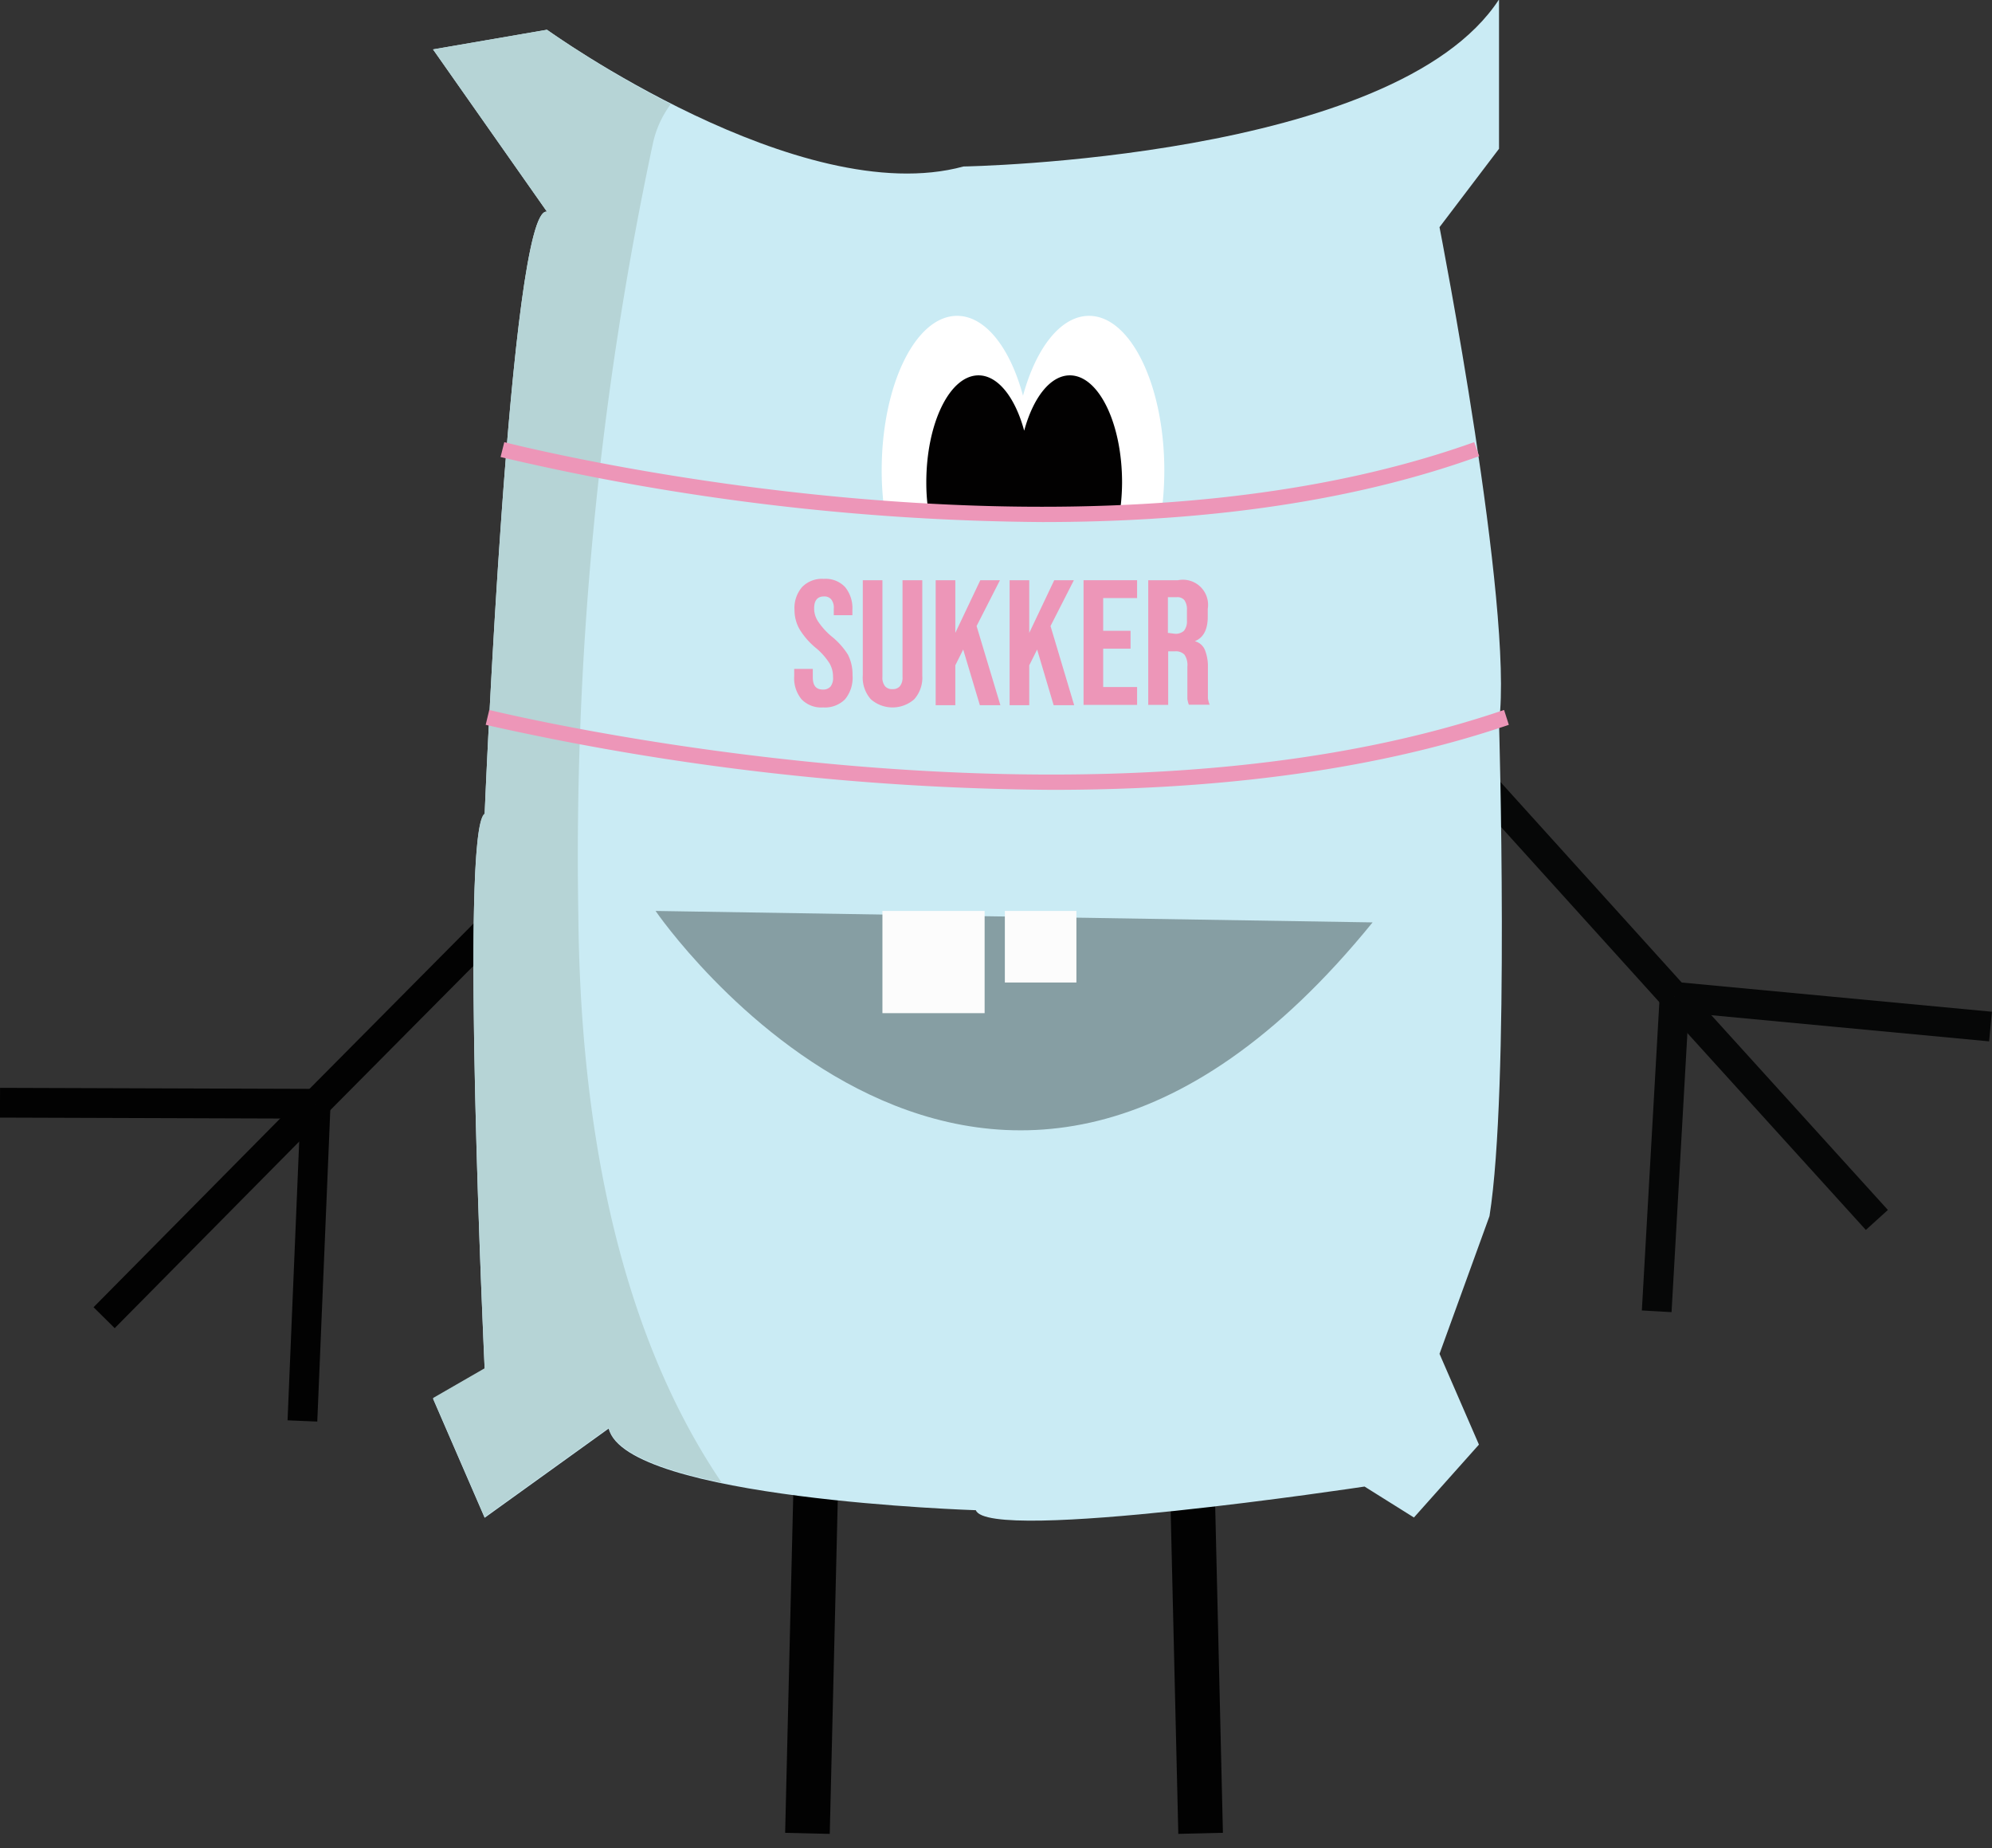 <svg xmlns="http://www.w3.org/2000/svg" viewBox="0 0 133.91 124.23"><rect x="0" y="0" width="133.91" height="124.23" fill="#333333" stroke="none"/><defs><style>.cls-1,.cls-3{stroke:#020202;}.cls-1,.cls-2,.cls-3{stroke-miterlimit:10;}.cls-1{stroke-width:3px;}.cls-2{stroke:#060707;}.cls-2,.cls-3{stroke-width:2px;}.cls-4{fill:#caebf4;}.cls-5{fill:#b6d4d6;}.cls-6{fill:#ed96b8;}.cls-7{fill:#fff;}.cls-8{fill:#020101;}.cls-9{fill:#869ea3;}.cls-10{fill:#fcfcfc;}</style></defs><g id="Layer_2" data-name="Layer 2"><g id="Layer_1-2" data-name="Layer 1"><path class="cls-1" d="M80,93.23l.71,30Z"/><path class="cls-1" d="M95.27,122.73h0Z"/><path class="cls-1" d="M55,93.23l-.72,30Z"/><path class="cls-1" d="M39.66,122.73h0Z"/><path class="cls-2" d="M112.57,67,87.91,39.72Z"/><path class="cls-2" d="M112.57,67l21.24,2Z"/><path class="cls-2" d="M112.57,67l13.6,15Z"/><path class="cls-2" d="M111.37,88.14,112.57,67Z"/><path class="cls-3" d="M21.22,74.19,47.1,48.11Z"/><path class="cls-3" d="M21.22,74.19l-.89,21.32Z"/><path class="cls-3" d="M21.22,74.19,7,88.57Z"/><path class="cls-3" d="M0,74.12l21.22.07Z"/><path class="cls-4" d="M36.77,14.23,29.11,3.32,36.77,2s17,12.19,28,9.19c0,0,29-.46,36-11.23V10l-4,5.27s5,25.58,4,33.29c0,0,.72,24.65-.64,33.18L96.77,91l2.65,6.1L95.05,102l-3.32-2.08s-25.3,3.83-26.13,1.59c0,0-23.53-.74-24.68-5.49l-8.34,6-3.47-8,3.47-2s-1.69-36.32,0-37.28C32.58,54.69,34.27,13.73,36.77,14.23Z"/><path class="cls-5" d="M38.88,61.62a229.91,229.91,0,0,1,5-51.93A6.85,6.85,0,0,1,45.09,7a71.68,71.68,0,0,1-8.32-5L29.11,3.32l7.66,10.91c-2.5-.5-4.19,40.46-4.19,40.46-1.69,1,0,37.28,0,37.28l-3.47,2,3.47,8,8.34-6c.41,1.68,3.62,2.86,7.59,3.68C41.15,88.79,39,74.36,38.88,61.62Z"/><path class="cls-6" d="M70.72,53.09a178.6,178.6,0,0,1-38.07-4.37l.24-1c.4.1,39.72,9.72,68.22,0l.32,1C91.78,52,80.91,53.09,70.72,53.09Z"/><path class="cls-6" d="M53.88,47a2.23,2.23,0,0,1-.49-1.56v-.48h1.25v.57c0,.55.22.82.68.82a.66.66,0,0,0,.51-.2.93.93,0,0,0,.17-.64,1.79,1.79,0,0,0-.24-.93,4.46,4.46,0,0,0-.88-1,5,5,0,0,1-1.14-1.3A2.6,2.6,0,0,1,53.41,41a2.15,2.15,0,0,1,.51-1.54,1.86,1.86,0,0,1,1.46-.55,1.79,1.79,0,0,1,1.43.55A2.23,2.23,0,0,1,57.3,41v.35H56.05v-.43a.91.91,0,0,0-.17-.63.6.6,0,0,0-.49-.2c-.44,0-.66.27-.66.8a1.57,1.57,0,0,0,.25.86,4.81,4.81,0,0,0,.89,1A5,5,0,0,1,57,44a2.92,2.92,0,0,1,.31,1.38A2.27,2.27,0,0,1,56.81,47a1.9,1.9,0,0,1-1.48.55A1.83,1.83,0,0,1,53.88,47Z"/><path class="cls-6" d="M58.54,47A2.19,2.19,0,0,1,58,45.39V39h1.32v6.5a.91.91,0,0,0,.18.63.61.61,0,0,0,.49.19.62.62,0,0,0,.5-.19.91.91,0,0,0,.18-.63V39H62v6.41A2.19,2.19,0,0,1,61.46,47a2.21,2.21,0,0,1-2.92,0Z"/><path class="cls-6" d="M62.9,39h1.32v3.54L65.9,39h1.32l-1.57,3.08,1.6,5.32H65.87l-1.12-3.74-.53,1.06v2.68H62.9Z"/><path class="cls-6" d="M67.87,39h1.32v3.54L70.87,39h1.32l-1.57,3.08,1.59,5.32H70.83l-1.11-3.74-.53,1.06v2.68H67.87Z"/><path class="cls-6" d="M72.84,39h3.6v1.2H74.16V42.4H76v1.2H74.16v2.58h2.28v1.2h-3.6Z"/><path class="cls-6" d="M77.19,39h2a1.69,1.69,0,0,1,2,1.93v.52q0,1.3-.87,1.65v0a1,1,0,0,1,.68.59,3,3,0,0,1,.2,1.18v1.48c0,.24,0,.43,0,.58a1.69,1.69,0,0,0,.12.44H79.92a2.15,2.15,0,0,1-.1-.38c0-.12,0-.34,0-.65V44.81a1.25,1.25,0,0,0-.19-.8.79.79,0,0,0-.64-.23h-.46v3.6H77.19Zm1.8,3.6a.82.82,0,0,0,.6-.2,1,1,0,0,0,.2-.69V41a1.07,1.07,0,0,0-.17-.66.61.61,0,0,0-.51-.2h-.6v2.4Z"/><path class="cls-7" d="M73.21,21.23c-1.91,0-3.57,2.17-4.44,5.37-.86-3.2-2.52-5.37-4.43-5.37-2.8,0-5.07,4.66-5.07,10.4a19.81,19.81,0,0,0,.17,2.6H78.11a21.74,21.74,0,0,0,.16-2.6C78.27,25.89,76,21.23,73.21,21.23Z"/><path class="cls-8" d="M71.92,25.23c-1.32,0-2.47,1.51-3.07,3.72-.6-2.21-1.75-3.72-3.07-3.72-1.94,0-3.51,3.23-3.51,7.2a13,13,0,0,0,.12,1.8H75.31a14.7,14.7,0,0,0,.12-1.8C75.43,28.46,73.86,25.23,71.92,25.23Z"/><path class="cls-9" d="M92.27,62c-25.89,31.89-48.2-.77-48.2-.77Z"/><rect class="cls-10" x="59.32" y="61.23" width="6.87" height="6.87"/><rect class="cls-10" x="67.55" y="61.23" width="4.81" height="4.81"/><path class="cls-6" d="M70.06,35.09a163.78,163.78,0,0,1-36.41-4.37l.25-1c.38.1,38,9.72,65.2,0l.34.94C90.21,34,79.81,35.09,70.06,35.09Z"/></g></g></svg>
